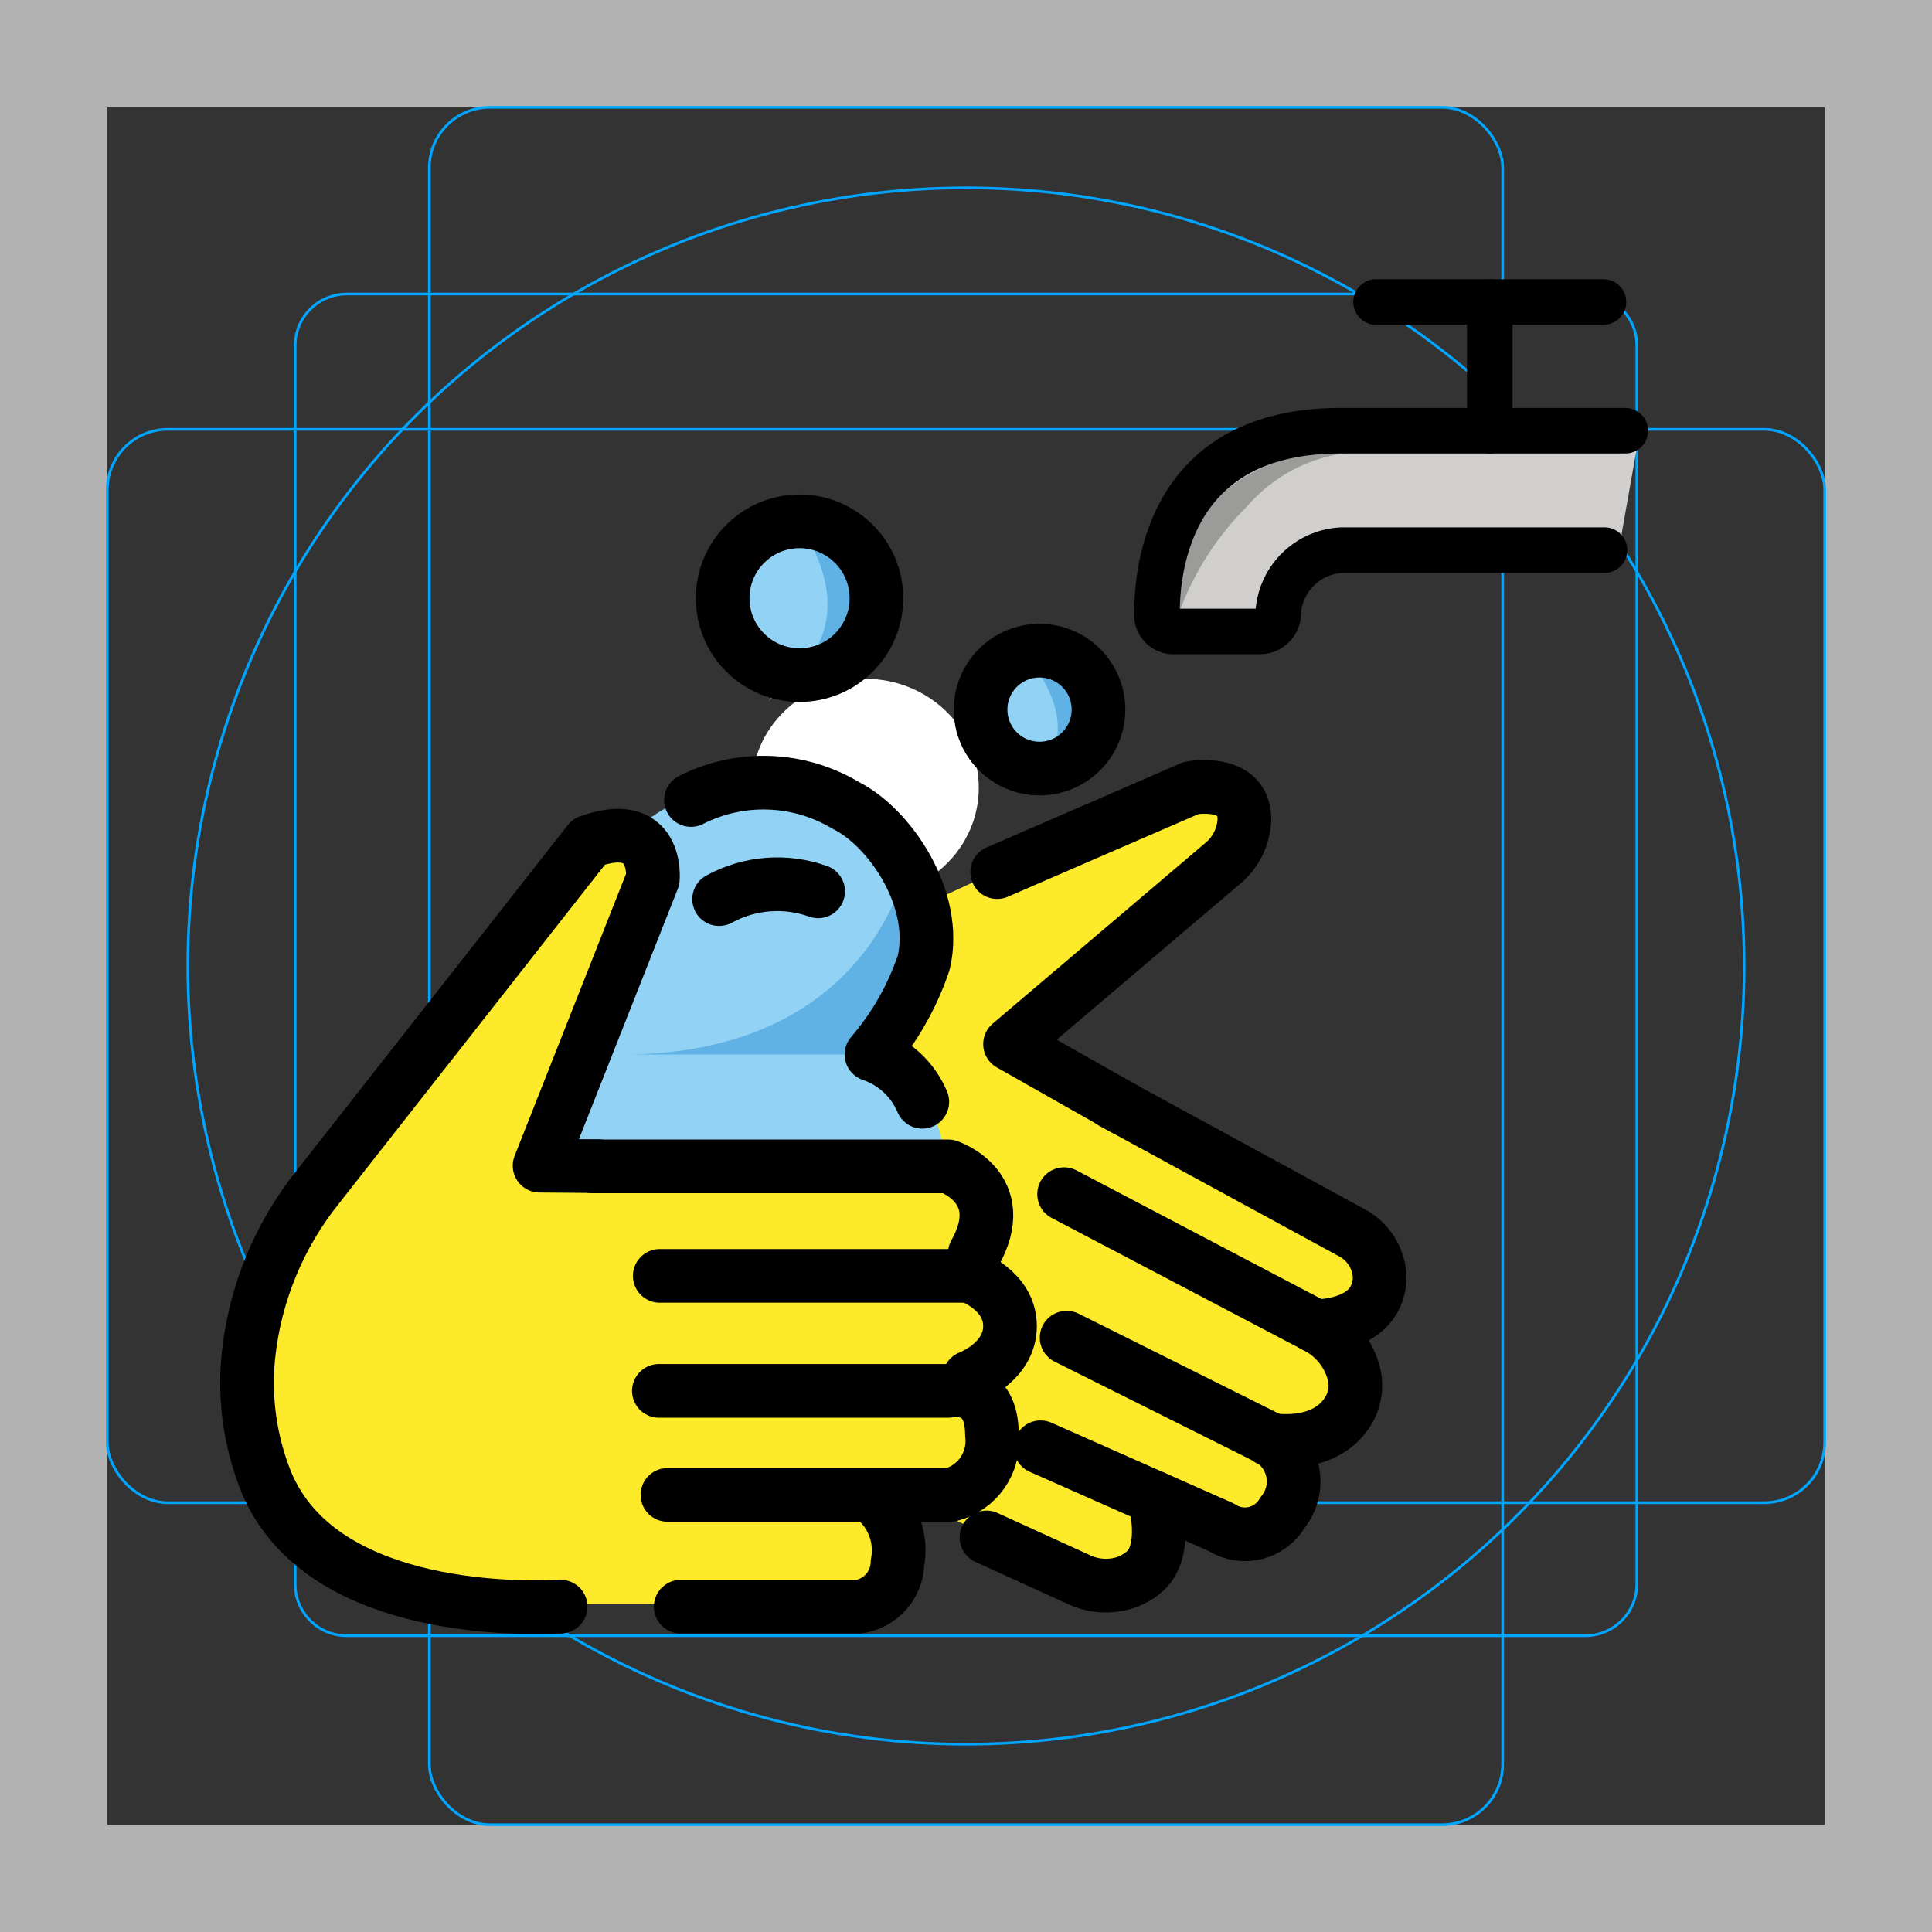 <?xml version="1.0" encoding="UTF-8"?>
<svg id="emoji" xmlns="http://www.w3.org/2000/svg" viewBox="0 0 72 72">
  <rect x="0" y="0" width="72" height="72" fill="#333333" stroke="none"/>
  <g id="grid">
    <path d="m68,4v64H4V4h64m4-4H0v72h72V0Z" fill="#b3b3b3"/>
    <path d="m12.923,10.958h46.154c1.062,0,1.923.861,1.923,1.923h0v46.154c0,1.062-.861,1.923-1.923,1.923H12.923c-1.062,0-1.923-.861-1.923-1.923h0V12.881c0-1.062.861-1.923,1.923-1.923h0Z" fill="none" stroke="#00a5ff" stroke-miterlimit="10" stroke-width=".1"/>
    <rect x="16" y="4" width="40" height="64" rx="2.254" ry="2.254" fill="none" stroke="#00a5ff" stroke-miterlimit="10" stroke-width=".1"/>
    <rect x="4" y="16" width="64" height="40" rx="2.254" ry="2.254" fill="none" stroke="#00a5ff" stroke-miterlimit="10" stroke-width=".1"/>
    <circle cx="36" cy="36" r="29" fill="none" stroke="#00a5ff" stroke-miterlimit="10" stroke-width=".1"/>
  </g>
  <g id="color">
    <ellipse cx="32.244" cy="29.359" rx="4.232" ry="4.063" fill="#fff"/>
    <path d="m35.274,43.546l-15.166-.179,4.221-10.684-.842-1.622s2.691-2.567,5.884-1.671,5.07,2.853,5.101,5.681c.057,1.614-.619,3.167-1.838,4.226,1.859.375,3.062,2.187,2.687,4.046-.014.068-.029.136-.047.203Z" fill="#92d3f5"/>
    <circle cx="38.74" cy="26.445" r="1.579" fill="#92d3f5"/>
    <path d="m53.025,16.051h-3.074c-6.32,0-6.836,5.03-6.836,6.836-.02.336.236.625.572.645.024.002.049.002.073,0h3.225c.326-.016.595-.258.645-.58.021-1.32,1.067-2.394,2.386-2.451h10.339l.085-.645.56-3.16-.15-.645h-7.825v-0Z" fill="#d0cfce"/>
    <circle cx="29.797" cy="22.294" r="2.681" fill="#92d3f5"/>
  </g>
  <g id="skin-shadow">
    <path d="m21.631,31.746l-10.865,13.713s-3.684,9.414,1.134,12.072c4.818,2.658,8.209,2.25,8.209,2.25h8.876s4.987.962,4.734-3.26l1.622-.305c1.266-.743,1.689-2.371.946-3.636-.174-.296-.404-.556-.676-.765,0,0,4.761-1.653.72-4.183.528-1.322.248-2.83-.72-3.875l-15.502-.317,4.222-10.684c.307-.504.147-1.161-.357-1.468-.147-.089-.313-.142-.485-.154-1.511-.289-1.857.61-1.857.61Z" fill="#fcea2b"/>
    <path d="m34.822,33.545l9.717-4.47s3.165.205,1.937,2.335l-8.789,7.355,12.793,7.012s1.795,1.49.755,2.589c-.459.588-1.113.991-1.844,1.137,0,0,1.891,1.545.907,2.895s-1.991,1.123-1.991,1.123c0,0-.959,2.375-1.147,2.621-1.02.191-2.058.268-3.095.228h-1.236l-.48,2.217-1.22.481-6.058-2.643,1.58-2.905-.32-1.978,1.356-3.124-1.357-1.713-.178-2.635-.838-.849-.792-2.766-1.888-1.158,1.634-2.915.553-2.838Z" fill="#fcea2b"/>
    <path d="m33.718,32.449s-1.36,6.724-10.288,6.849h9.896" fill="#61b2e4"/>
    <path d="m38.205,24.373s2.063,2.285.817,4.011l1.815-1.107-.456-2.244-2.177-.66Z" fill="#61b2e4"/>
    <path d="m29.797,19.614s2.346,2.976,0,5.362-.383.295-.383.295l3.403-1.465-.099-2.266-1.088-1.634-1.833-.292Z" fill="#61b2e4"/>
    <path d="m50.26,16.873c-1.835-.156-3.649.481-4.983,1.75-1.335,1.439-1.335,4.2-1.335,4.2.549-1.492,1.418-2.846,2.545-3.967.964-1.111,2.31-1.819,3.772-1.983Z" fill="#9b9b9a"/>
  </g>
  <g id="line">
    <path d="m51.282,11.254h8.475" fill="none" stroke="#000" stroke-linecap="round" stroke-linejoin="round" stroke-width="1.697"/>
    <path d="m55.52,16.051v-4.797" fill="none" stroke="#000" stroke-linecap="round" stroke-linejoin="round" stroke-width="1.697"/>
    <path d="m60.571,16.051h-10.619c-6.32,0-6.836,5.03-6.836,6.836-.02.336.236.625.572.645.024.002.049.002.073,0h3.225c.326-.016.595-.258.645-.58.021-1.32,1.067-2.394,2.386-2.451h9.779" fill="none" stroke="#000" stroke-linecap="round" stroke-linejoin="round" stroke-width="1.697"/>
    <path d="m22.306,43.46l-2.197-.018,4.221-10.685s.216-2.331-2.385-1.389l-10.087,12.851c-1.446,1.796-2.346,3.969-2.595,6.262-.174,1.62.055,3.258.668,4.768,1.969,4.713,9.05,4.719,10.962,4.625" fill="none" stroke="#000" stroke-linecap="round" stroke-linejoin="round" stroke-width="2"/>
    <path d="m22.085,43.467h13.255s2.368.784.99,3.239" fill="none" stroke="#000" stroke-linecap="round" stroke-linejoin="round" stroke-width="2"/>
    <path d="m24.587,47.548h11.541s1.512.523,1.512,1.871-1.512,1.912-1.512,1.912" fill="none" stroke="#000" stroke-linecap="round" stroke-linejoin="round" stroke-width="2"/>
    <path d="m24.555,51.834h10.786s1.625-.371,1.625,1.625c.127,1.036-.541,2.002-1.554,2.251h-10.538" fill="none" stroke="#000" stroke-linecap="round" stroke-linejoin="round" stroke-width="2"/>
    <path d="m32.817,56.064c.544.583.778,1.39.631,2.173-.017.826-.628,1.518-1.445,1.639h-6.635" fill="none" stroke="#000" stroke-linecap="round" stroke-linejoin="round" stroke-width="2"/>
    <path d="m25.75,29.814c1.828-.928,4.004-.853,5.764.198,1.654.827,3.463,3.494,2.911,5.862-.423,1.256-1.085,2.419-1.948,3.424.854.29,1.543.931,1.894,1.762" fill="none" stroke="#000" stroke-linecap="round" stroke-linejoin="round" stroke-width="2"/>
    <path d="m30.49,33.218c-1.215-.436-2.558-.331-3.691.289" fill="none" stroke="#000" stroke-linecap="round" stroke-linejoin="round" stroke-width="2"/>
    <path d="m37.162,32.501l7.232-3.136s1.998-.374,1.981,1.183c-.029.648-.336,1.252-.842,1.658l-7.892,6.704,4.223,2.392" fill="none" stroke="#000" stroke-linecap="round" stroke-linejoin="round" stroke-width="2"/>
    <path d="m41.447,41.076l8.903,4.849c.626.319,1.033.949,1.066,1.651.003.274-.058.545-.18.79-.536,1.088-2.214,1.057-2.214,1.057" fill="none" stroke="#000" stroke-linecap="round" stroke-linejoin="round" stroke-width="2"/>
    <path d="m39.656,44.503l9.365,4.919c.69.343,1.204.96,1.416,1.701.15.517.065,1.075-.234,1.524-.918,1.39-2.899,1.003-2.899,1.003" fill="none" stroke="#000" stroke-linecap="round" stroke-linejoin="round" stroke-width="2"/>
    <path d="m39.75,49.851l7.348,3.669c.933.401,1.363,1.483.962,2.416-.068.157-.157.303-.265.436-.448.773-1.438,1.036-2.211.588-.025-.015-.05-.03-.074-.045l-6.731-2.98" fill="none" stroke="#000" stroke-linecap="round" stroke-linejoin="round" stroke-width="2"/>
    <path d="m43.019,55.811s.547,1.947-.348,2.74c-.203.18-.439.321-.694.415-.592.2-1.238.16-1.8-.113l-3.415-1.558" fill="none" stroke="#000" stroke-linecap="round" stroke-linejoin="round" stroke-width="2"/>
    <circle cx="38.74" cy="26.445" r="2.197" fill="none" stroke="#000" stroke-linecap="round" stroke-linejoin="round" stroke-width="2"/>
    <circle cx="29.797" cy="22.294" r="2.865" fill="none" stroke="#000" stroke-linecap="round" stroke-linejoin="round" stroke-width="2"/>
  </g>
</svg>